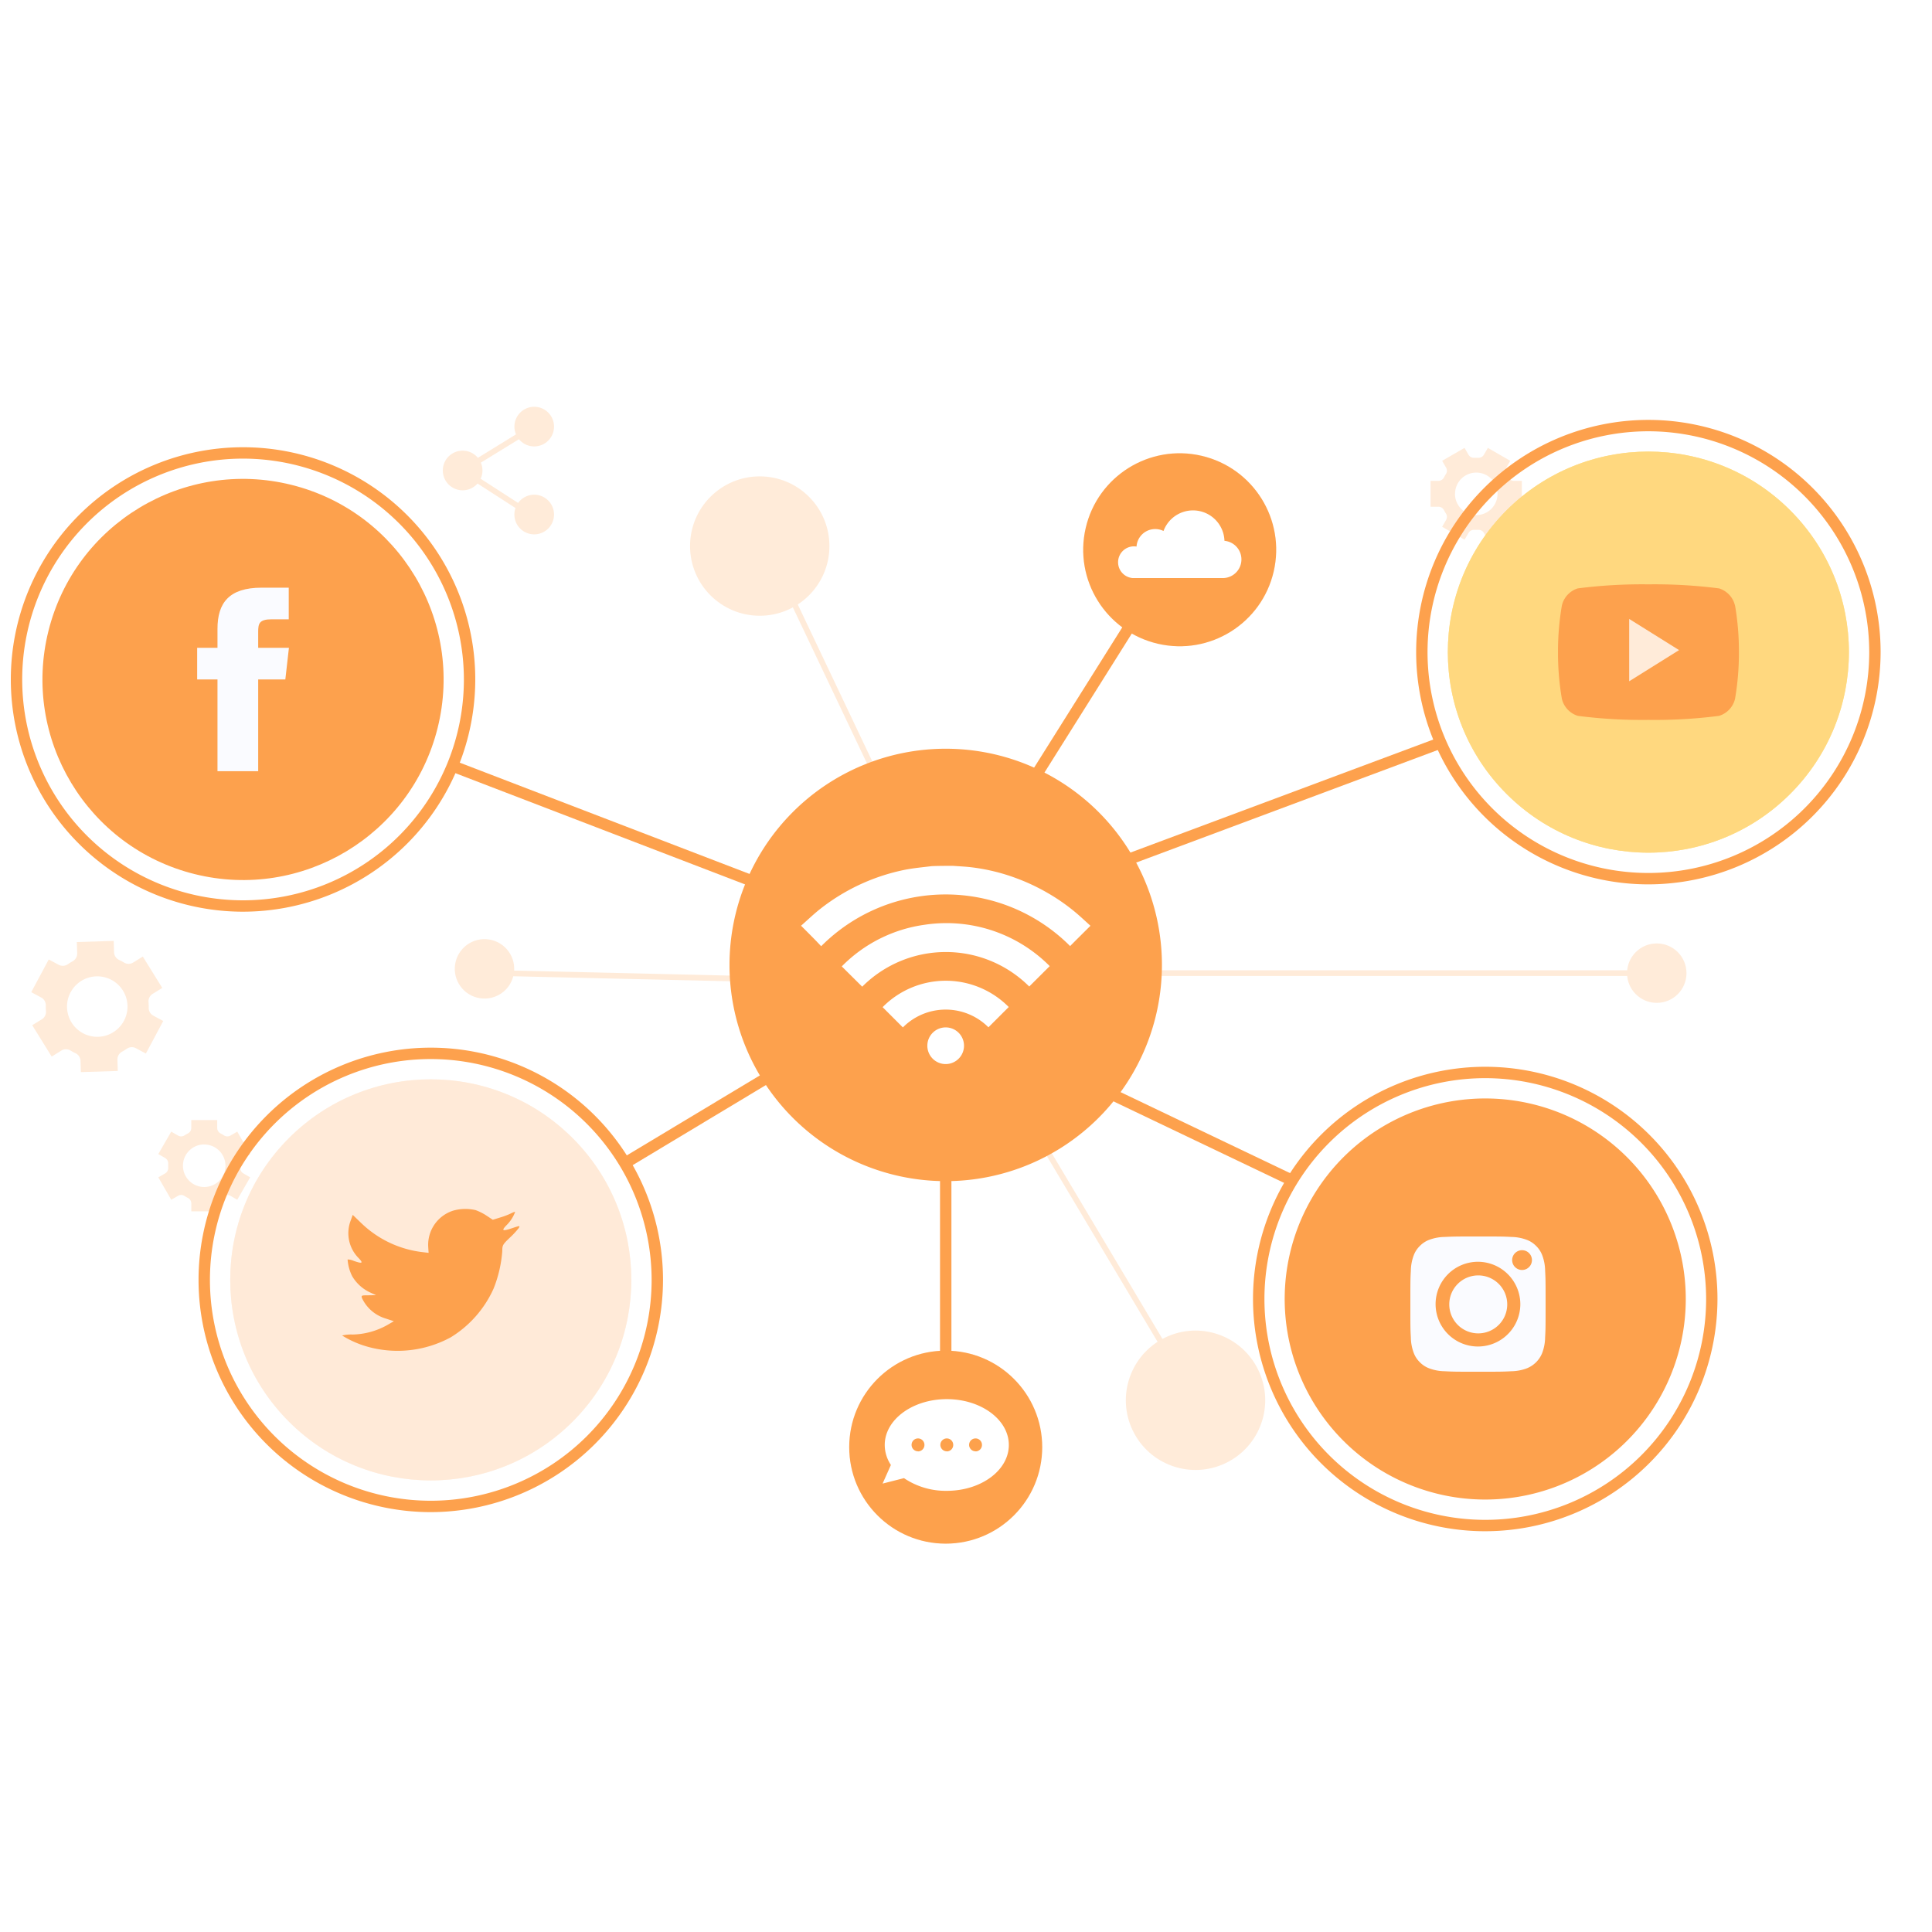 <svg xmlns="http://www.w3.org/2000/svg" width="100" height="100" viewBox="0 0 100 100">
  <g id="Group_2613" data-name="Group 2613" transform="translate(-633 -862)">
    <rect id="Rectangle_40" data-name="Rectangle 40" width="100" height="100" transform="translate(633 862)" fill="#fff"/>
    <g id="Group_2654" data-name="Group 2654" transform="translate(590.508 841.008)">
      <g id="Background_Complete" data-name="Background Complete" transform="translate(44.109 42.047)">
        <g id="Group_2642" data-name="Group 2642" transform="translate(0 2.129)">
          <path id="Path_12039" data-name="Path 12039" d="M55.039,247.022a.455.455,0,0,1,.477,0q.06.036.122.07t.127.064a.454.454,0,0,1,.266.394l.018.587,1.91-.059-.018-.586a.454.454,0,0,1,.24-.412,2.659,2.659,0,0,0,.242-.15.454.454,0,0,1,.474-.03l.516.276.9-1.685-.516-.277a.453.453,0,0,1-.237-.412,2.657,2.657,0,0,0-.009-.285.454.454,0,0,1,.211-.428l.5-.309-1.007-1.624-.5.31a.453.453,0,0,1-.474,0q-.06-.036-.122-.07t-.126-.063a.454.454,0,0,1-.266-.4l-.018-.587-1.91.059.019.585a.454.454,0,0,1-.239.412,2.653,2.653,0,0,0-.243.15.454.454,0,0,1-.475.031l-.515-.276L53.48,244l.516.276a.454.454,0,0,1,.237.412,2.675,2.675,0,0,0,.009.286.454.454,0,0,1-.211.428l-.5.308,1.007,1.624Zm.479-3.016a1.565,1.565,0,1,1,.641,2.119A1.567,1.567,0,0,1,55.517,244.005Z" transform="translate(-53.48 -215.829)" fill="#ffebd9"/>
          <path id="Path_12040" data-name="Path 12040" d="M547.457,72.383a.319.319,0,0,1,.3-.156l.1,0,.1,0a.318.318,0,0,1,.294.155l.205.356,1.16-.669-.205-.356a.318.318,0,0,1,.012-.334,1.825,1.825,0,0,0,.1-.173.318.318,0,0,1,.283-.176h.41V69.692h-.41a.318.318,0,0,1-.283-.176,1.826,1.826,0,0,0-.1-.173.318.318,0,0,1-.012-.334l.205-.356-1.16-.669-.207.357a.317.317,0,0,1-.294.155l-.1,0-.1,0a.319.319,0,0,1-.3-.156l-.205-.357-1.16.669.205.355a.318.318,0,0,1-.011.334,1.921,1.921,0,0,0-.1.173.318.318,0,0,1-.283.176h-.41v1.339h.41a.318.318,0,0,1,.283.176,1.921,1.921,0,0,0,.1.173.318.318,0,0,1,.011.334l-.205.355,1.16.669Zm-.7-2.021a1.1,1.1,0,1,1,1.1,1.1A1.1,1.1,0,0,1,546.754,70.362Z" transform="translate(-473.062 -67.985)" fill="#ffebd9"/>
          <path id="Path_12041" data-name="Path 12041" d="M98.514,306.281a.319.319,0,0,1,.156.3c0,.033,0,.066,0,.1s0,.066,0,.1a.318.318,0,0,1-.155.295l-.356.205.669,1.159.356-.205a.318.318,0,0,1,.334.012,1.89,1.89,0,0,0,.173.1.318.318,0,0,1,.176.283v.41h1.339v-.41a.318.318,0,0,1,.176-.283,1.871,1.871,0,0,0,.173-.1.318.318,0,0,1,.334-.012l.356.205.669-1.159-.357-.207a.318.318,0,0,1-.155-.294c0-.033,0-.065,0-.1s0-.066,0-.1a.319.319,0,0,1,.156-.3l.357-.205-.669-1.16-.355.205a.318.318,0,0,1-.334-.011,1.852,1.852,0,0,0-.173-.1.318.318,0,0,1-.176-.283v-.41H99.866v.41a.318.318,0,0,1-.176.283,1.87,1.87,0,0,0-.173.1.318.318,0,0,1-.334.011l-.355-.205-.669,1.16Zm2.021-.7a1.1,1.1,0,1,1-1.1,1.1A1.1,1.1,0,0,1,100.535,305.578Z" transform="translate(-91.582 -269.526)" fill="#ffebd9"/>
        </g>
        <g id="Group_2643" data-name="Group 2643" transform="translate(21.701 3.602)">
          <circle id="Ellipse_63" data-name="Ellipse 63" cx="3.607" cy="3.607" r="3.607" transform="translate(33.668 46.383) rotate(-28.629)" fill="#ffebd9"/>
          <circle id="Ellipse_64" data-name="Ellipse 64" cx="3.607" cy="3.607" r="3.607" transform="translate(12.399)" fill="#ffebd9"/>
          <circle id="Ellipse_65" data-name="Ellipse 65" cx="1.538" cy="1.538" r="1.538" transform="matrix(0.156, -0.988, 0.988, 0.156, 0, 26.77)" fill="#ffebd9"/>
          <circle id="Ellipse_66" data-name="Ellipse 66" cx="1.538" cy="1.538" r="1.538" transform="translate(60.898 24.175)" fill="#ffebd9"/>
          <rect id="Rectangle_104" data-name="Rectangle 104" width="0.295" height="17.005" transform="translate(2.609 25.86) rotate(-88.674)" fill="#ffebd9"/>
          <rect id="Rectangle_105" data-name="Rectangle 105" width="0.294" height="25.272" transform="matrix(0.859, -0.512, 0.512, 0.859, 25.504, 26.183)" fill="#ffebd9"/>
          <rect id="Rectangle_106" data-name="Rectangle 106" width="0.294" height="19.188" transform="translate(16.705 4.643) rotate(-25.405)" fill="#ffebd9"/>
          <rect id="Rectangle_107" data-name="Rectangle 107" width="32.761" height="0.294" transform="translate(29.675 25.565)" fill="#ffebd9"/>
        </g>
        <g id="Group_2644" data-name="Group 2644" transform="translate(21.304 0)">
          <circle id="Ellipse_67" data-name="Ellipse 67" cx="1.026" cy="1.026" r="1.026" transform="translate(3.704)" fill="#ffebd9"/>
          <path id="Path_12042" data-name="Path 12042" d="M200.246,70a1.026,1.026,0,1,1-1.026-1.026A1.026,1.026,0,0,1,200.246,70Z" transform="translate(-198.195 -66.703)" fill="#ffebd9"/>
          <path id="Path_12043" data-name="Path 12043" d="M225.41,85.461a1.026,1.026,0,1,1-1.025-1.026A1.026,1.026,0,0,1,225.41,85.461Z" transform="translate(-219.655 -79.884)" fill="#ffebd9"/>
          <path id="Path_12044" data-name="Path 12044" d="M207.186,64.551l-3.9-2.518,3.9-2.4.154.251-3.505,2.153,3.508,2.264Z" transform="translate(-202.536 -58.736)" fill="#ffebd9"/>
        </g>
      </g>
      <g id="Connectivity" transform="translate(42.492 40.066)">
        <g id="Group_2650" data-name="Group 2650" transform="translate(0 0)">
          <rect id="Rectangle_108" data-name="Rectangle 108" width="0.589" height="17.962" transform="translate(23.467 20.906) rotate(-68.992)" fill="#fda14d"/>
          <rect id="Rectangle_109" data-name="Rectangle 109" width="10.636" height="0.589" transform="translate(32.196 40.878) rotate(-31.012)" fill="#fda14d"/>
          <rect id="Rectangle_110" data-name="Rectangle 110" width="0.589" height="11.376" transform="matrix(0.431, -0.902, 0.902, 0.431, 56.526, 37.403)" fill="#fda14d"/>
          <rect id="Rectangle_111" data-name="Rectangle 111" width="17.889" height="0.589" transform="translate(57.777 25.329) rotate(-20.467)" fill="#fda14d"/>
          <rect id="Rectangle_112" data-name="Rectangle 112" width="10.453" height="0.589" transform="translate(53.125 21.296) rotate(-57.857)" fill="#fda14d"/>
          <path id="Path_12056" data-name="Path 12056" d="M11.191,0A11.191,11.191,0,1,1,0,11.191,11.191,11.191,0,0,1,11.191,0Z" transform="translate(37.759 19.68)" fill="#fda14d"/>
          <circle id="Ellipse_69" data-name="Ellipse 69" cx="10.38" cy="10.38" r="10.38" transform="translate(0 23.662) rotate(-76.028)" fill="#fda14d"/>
          <path id="Path_12045" data-name="Path 12045" d="M58.314,91.784a12.02,12.02,0,1,1,12.02-12.02A12.033,12.033,0,0,1,58.314,91.784Zm0-23.451A11.431,11.431,0,1,0,69.745,79.764,11.444,11.444,0,0,0,58.314,68.333Z" transform="translate(-45.734 -63.669)" fill="#fda14d" stroke="rgba(0,0,0,0)" stroke-width="1"/>
          <path id="Path_12046" data-name="Path 12046" d="M552.427,82.177a12.02,12.02,0,1,1,12.02-12.02A12.033,12.033,0,0,1,552.427,82.177Zm0-23.451a11.431,11.431,0,1,0,11.431,11.431A11.444,11.444,0,0,0,552.427,58.726Z" transform="translate(-467.107 -55.477)" fill="#fda14d"/>
          <path id="Path_12047" data-name="Path 12047" d="M495.067,309.613a12.02,12.02,0,1,1,12.02-12.02A12.033,12.033,0,0,1,495.067,309.613Zm0-23.451A11.431,11.431,0,1,0,506.5,297.593,11.444,11.444,0,0,0,495.067,286.162Z" transform="translate(-418.191 -249.431)" fill="#fda14d"/>
          <path id="Path_12048" data-name="Path 12048" d="M124.323,302.893a12.02,12.02,0,1,1,12.02-12.02A12.034,12.034,0,0,1,124.323,302.893Zm0-23.451a11.431,11.431,0,1,0,11.431,11.431A11.444,11.444,0,0,0,124.323,279.442Z" transform="translate(-102.026 -243.7)" fill="#fda14d"/>
          <path id="Path_12055" data-name="Path 12055" d="M10.38,0A10.38,10.38,0,1,1,0,10.38,10.38,10.38,0,0,1,10.38,0Z" transform="translate(64.442 55.966) rotate(-77.114)" fill="#fda14d"/>
          <g id="Group_2645" data-name="Group 2645" transform="translate(70.64)">
            <circle id="Ellipse_71" data-name="Ellipse 71" cx="10.38" cy="10.38" r="10.38" transform="translate(0 14.68) rotate(-45)" fill="#ffc727"/>
            <circle id="Ellipse_72" data-name="Ellipse 72" cx="10.38" cy="10.38" r="10.38" transform="translate(0 14.68) rotate(-45)" fill="#ffebd9" opacity="0.5"/>
          </g>
          <g id="Group_2646" data-name="Group 2646" transform="translate(7.617 32.492)">
            <circle id="Ellipse_73" data-name="Ellipse 73" cx="10.38" cy="10.38" r="10.38" transform="translate(0 14.68) rotate(-45)" fill="#ffebd9"/>
            <circle id="Ellipse_74" data-name="Ellipse 74" cx="10.38" cy="10.38" r="10.38" transform="translate(0 14.68) rotate(-45)" fill="#ffebd9" opacity="0.5"/>
          </g>
          <g id="Group_2647" data-name="Group 2647" transform="translate(55.067 3.388)">
            <circle id="Ellipse_75" data-name="Ellipse 75" cx="4.995" cy="4.995" r="4.995" transform="matrix(0.226, -0.974, 0.974, 0.226, 0, 9.73)" fill="#fda14d"/>
            <circle id="Ellipse_76" data-name="Ellipse 76" cx="4.995" cy="4.995" r="4.995" transform="matrix(0.226, -0.974, 0.974, 0.226, 0, 9.73)" fill="#fda14d" opacity="0.1"/>
          </g>
          <g id="Group_2649" data-name="Group 2649" transform="translate(43.955 40.509)">
            <rect id="Rectangle_113" data-name="Rectangle 113" width="0.589" height="11.811" transform="translate(4.701)" fill="#fda14d"/>
            <g id="Group_2648" data-name="Group 2648" transform="translate(0 10.326)">
              <circle id="Ellipse_77" data-name="Ellipse 77" cx="4.995" cy="4.995" r="4.995" fill="#fda14d"/>
              <circle id="Ellipse_78" data-name="Ellipse 78" cx="4.995" cy="4.995" r="4.995" fill="#fda14d" opacity="0.1"/>
            </g>
          </g>
          <path id="Combined-Shape-path" d="M3.159,9.5V4.749H4.564L4.75,3.112H3.159l0-.819c0-.427.043-.656.7-.656H4.74V0H3.335C1.646,0,1.052.794,1.052,2.13v.983H0V4.75H1.052V9.5Z" transform="translate(10.205 11.344)" fill="#fafbff"/>
          <path id="Shape" d="M4.457,1.954l.02.318-.332-.039A5.465,5.465,0,0,1,.988.728L.551.307.438.618A1.827,1.827,0,0,0,.849,2.537c.265.272.206.311-.252.149a.8.8,0,0,0-.312-.071,2.264,2.264,0,0,0,.239.869,2.114,2.114,0,0,0,.909.83l.325.149-.385.006c-.371,0-.385.006-.345.143a1.983,1.983,0,0,0,1.24,1.063l.411.136-.358.207A3.828,3.828,0,0,1,.544,6.5,2.026,2.026,0,0,0,0,6.55a5.122,5.122,0,0,0,1.28.57,5.767,5.767,0,0,0,4.351-.48A5.691,5.691,0,0,0,7.84,4.125a6.506,6.506,0,0,0,.451-1.945c0-.3.02-.337.391-.694a4.281,4.281,0,0,0,.464-.5c.066-.123.06-.123-.279-.013-.564.194-.643.169-.365-.123A1.876,1.876,0,0,0,8.955.158c0-.019-.1.013-.212.071a3.774,3.774,0,0,1-.584.22L7.8.56,7.476.346A2.733,2.733,0,0,0,6.912.061,2.338,2.338,0,0,0,5.751.087,1.857,1.857,0,0,0,4.457,1.954Z" transform="translate(17.707 43.501)" fill="#fda14d"/>
          <g id="Group_2655" data-name="Group 2655" transform="translate(-6.358 -687.828)">
            <path id="Fill-1" d="M9.161,1.1A1.216,1.216,0,0,0,8.334.209,26.111,26.111,0,0,0,4.678,0,26.112,26.112,0,0,0,1.023.209,1.216,1.216,0,0,0,.2,1.1,13.959,13.959,0,0,0,0,3.509,13.959,13.959,0,0,0,.2,5.921a1.217,1.217,0,0,0,.827.886,26.119,26.119,0,0,0,3.655.209,26.118,26.118,0,0,0,3.655-.209,1.217,1.217,0,0,0,.827-.886,13.956,13.956,0,0,0,.2-2.413,13.955,13.955,0,0,0-.2-2.413" transform="translate(87 699)" fill="#fda14d"/>
            <path id="Fill-2" d="M0,3.226V0L2.581,1.613Z" transform="translate(90.685 700.79)" fill="#ffebd9"/>
          </g>
          <g id="Group_2656" data-name="Group 2656" transform="translate(-63.001 -651.074)">
            <path id="Combined-Shape" d="M3.5,7C2.368,7,2.232,7,1.775,6.975a2.368,2.368,0,0,1-.793-.147,1.322,1.322,0,0,1-.491-.319,1.319,1.319,0,0,1-.319-.491,2.357,2.357,0,0,1-.147-.793C0,4.779,0,4.645,0,3.5S0,2.22.025,1.775A2.363,2.363,0,0,1,.172.982,1.315,1.315,0,0,1,.491.491,1.331,1.331,0,0,1,.982.171,2.375,2.375,0,0,1,1.775.024C2.171.006,2.32,0,3.117,0H3.5c1.15,0,1.284,0,1.725.024a2.369,2.369,0,0,1,.793.147,1.319,1.319,0,0,1,.491.319,1.331,1.331,0,0,1,.32.491,2.373,2.373,0,0,1,.147.793C7,2.222,7,2.356,7,3.5S7,4.78,6.975,5.225a2.373,2.373,0,0,1-.147.793,1.416,1.416,0,0,1-.81.81,2.347,2.347,0,0,1-.793.147C4.769,7,4.632,7,3.5,7Zm0-5.691A2.193,2.193,0,1,0,5.692,3.5,2.2,2.2,0,0,0,3.5,1.309ZM5.779.71h0a.512.512,0,1,0,.514.512A.512.512,0,0,0,5.778.71Z" transform="translate(136.001 696)" fill="#fafbff"/>
            <path id="Shape-2" data-name="Shape" d="M1.5,0A1.5,1.5,0,1,1,0,1.5,1.5,1.5,0,0,1,1.5,0Z" transform="translate(138.015 698.015)" fill="#fafbff"/>
          </g>
        </g>
        <g id="Group_2653" data-name="Group 2653" transform="translate(41.463 7.346)">
          <g id="u5Zjqx" transform="translate(0 18.392)">
            <g id="Group_2651" data-name="Group 2651">
              <path id="Path_12049" data-name="Path 12049" d="M339.119,218.013l-.668.664c-.127.126-.252.253-.379.381a9.093,9.093,0,0,0-12.885.007c-.119-.124-.238-.252-.361-.377q-.328-.333-.659-.663a.078.078,0,0,0-.02-.011V218c.017-.013.034-.026.049-.04.281-.25.555-.509.845-.748a10.411,10.411,0,0,1,4.545-2.116c.428-.079.862-.119,1.294-.172.147-.018,1.1-.021,1.133-.019.294.022.589.035.883.067a10.026,10.026,0,0,1,2.376.568,10.382,10.382,0,0,1,1.608.752,10.132,10.132,0,0,1,1.534,1.075c.24.206.471.423.706.635Z" transform="translate(-324.146 -214.901)" fill="#fff"/>
              <path id="Path_12050" data-name="Path 12050" d="M339.5,238.382l-1.056-1.048a7.441,7.441,0,0,1,4.3-2.157,7.531,7.531,0,0,1,6.463,2.142l-1.06,1.056a6.114,6.114,0,0,0-8.643.007Z" transform="translate(-336.337 -232.125)" fill="#fff"/>
              <path id="Path_12051" data-name="Path 12051" d="M359.347,256.682l-1.051,1.05a3.124,3.124,0,0,0-4.428.006l-1.049-1.049A4.588,4.588,0,0,1,359.347,256.682Z" transform="translate(-348.598 -249.371)" fill="#fff"/>
            </g>
            <path id="Path_12052" data-name="Path 12052" d="M370.441,272.681a.949.949,0,1,1-.949-.949A.949.949,0,0,1,370.441,272.681Z" transform="translate(-362.007 -263.366)" fill="#fff"/>
          </g>
          <path id="Path_12053" data-name="Path 12053" d="M435.612,92.645a.822.822,0,0,0,.761.82v0h4.655a.966.966,0,0,0,.09-1.928,1.628,1.628,0,0,0-3.155-.509.954.954,0,0,0-.432-.1.966.966,0,0,0-.964.906.8.8,0,0,0-.134-.011A.822.822,0,0,0,435.612,92.645Z" transform="translate(-419.203 -89.964)" fill="#fff"/>
          <g id="Group_2652" data-name="Group 2652" transform="translate(4.22 45.999)">
            <path id="Path_12054" data-name="Path 12054" d="M356.132,402.431c-1.773,0-3.212,1.063-3.212,2.372a1.874,1.874,0,0,0,.319,1.035l-.43.964,1.107-.282a3.86,3.86,0,0,0,2.216.657c1.773,0,3.211-1.062,3.211-2.373S357.905,402.431,356.132,402.431Zm-1.49,2.7a.333.333,0,1,1,.333-.333A.334.334,0,0,1,354.642,405.136Zm1.49,0a.333.333,0,1,1,.333-.333A.333.333,0,0,1,356.132,405.136Zm1.488,0a.333.333,0,1,1,.333-.333A.334.334,0,0,1,357.62,405.136Z" transform="translate(-352.809 -402.431)" fill="#fff"/>
          </g>
        </g>
      </g>
    </g>
  </g>
</svg>
